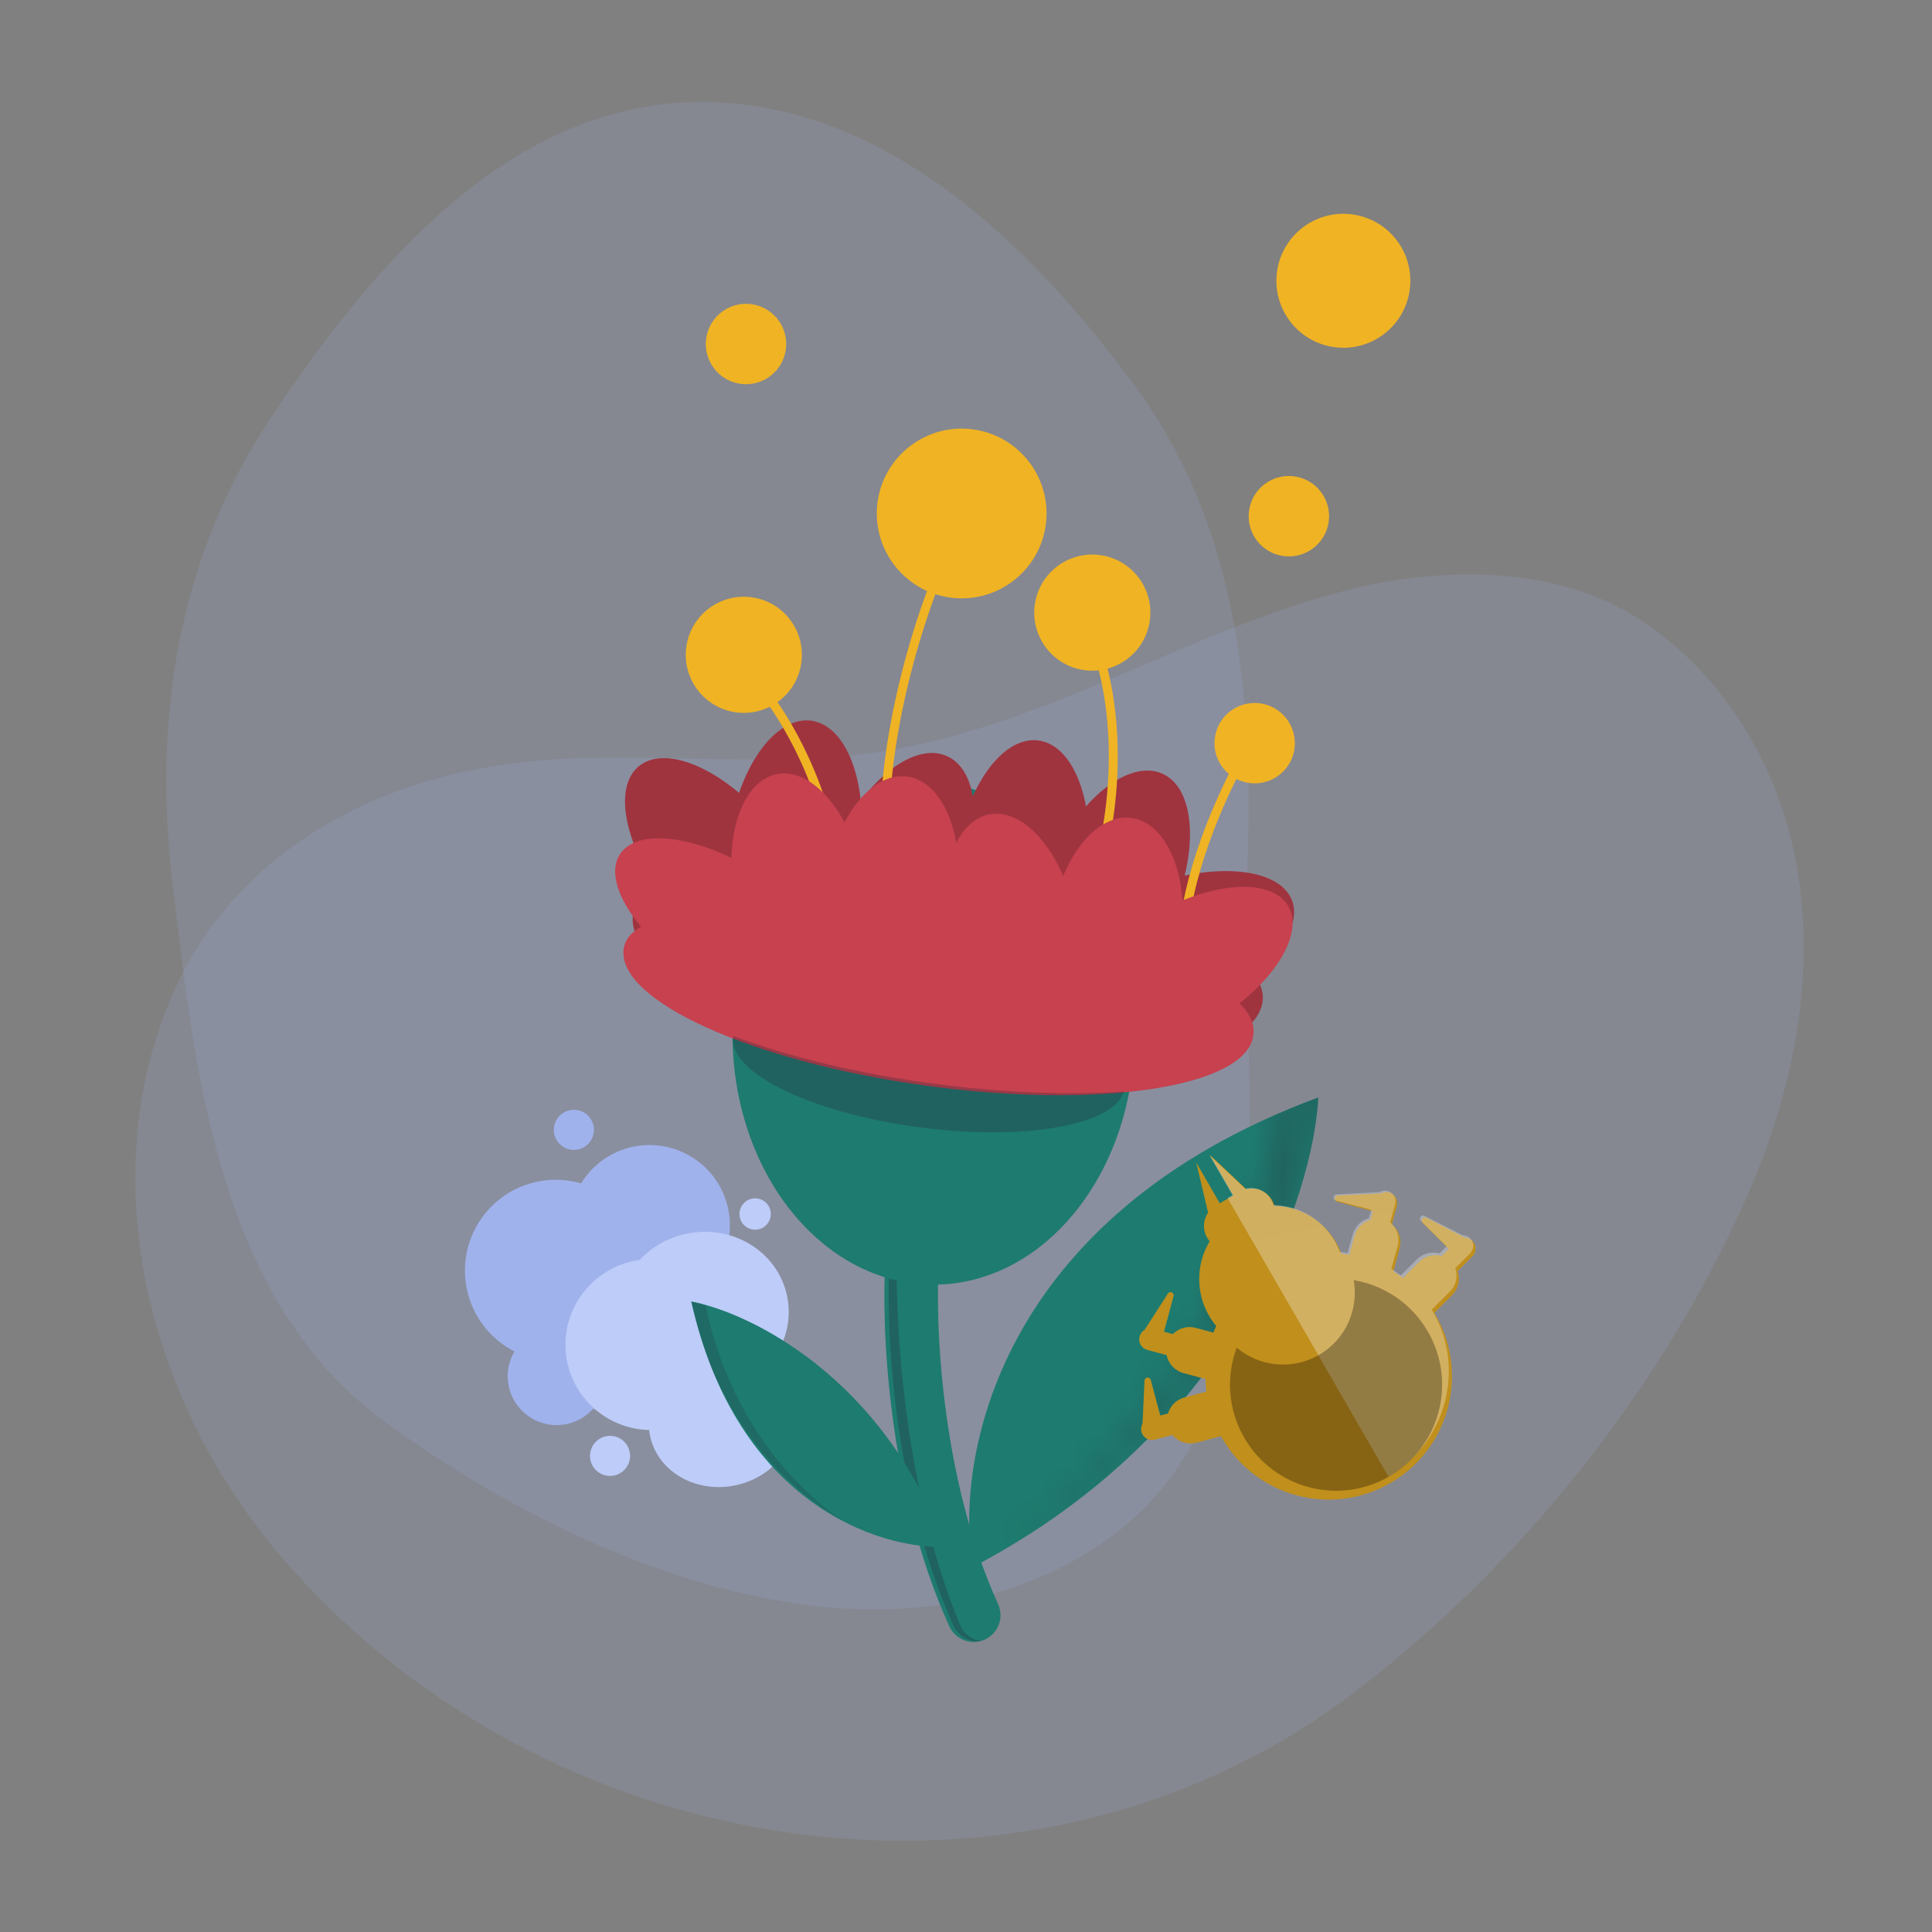 <svg width="64" height="64" viewBox="0 0 64 64" fill="none" xmlns="http://www.w3.org/2000/svg">
    <rect x="0" y="0" width="64" height="64" fill="#808080" stroke="none"/>
    <defs>
        <linearGradient id="paint0_linear_14450_124272" x1="45.998" y1="48.922" x2="43.285"
            y2="36.34" gradientUnits="userSpaceOnUse">
            <stop stop-color="white" />
            <stop offset="1" stop-color="#F9FAFF" />
        </linearGradient>
    </defs>
    <path
        d="M57.878 39.617C55.052 46.023 50.321 51.915 44.828 56.087C34.038 64.282 17.872 61.84 9.103 51.314C4.977 46.362 3.116 39.272 5.6 33.211C7.438 28.725 11.596 26.19 16.185 25.405C20.056 24.742 23.993 25.398 27.884 25.056C33.832 24.535 38.58 21.227 44.18 19.666C47.25 18.81 51.103 18.628 53.983 20.318C56.717 21.922 58.643 24.844 59.365 27.936C60.278 31.837 59.486 35.971 57.878 39.617Z"
        fill="#A0B2EC" fill-opacity="0.16" />
    <path fill-rule="evenodd" clip-rule="evenodd"
        d="M41.321 28.682C41.036 36.787 43.092 46.857 36.298 51.258C29.265 55.813 19.587 52.057 12.811 47.147C7.31 43.161 6.472 35.854 5.697 29.084C5.073 23.64 5.949 18.359 8.994 13.804C12.379 8.738 16.8 3.586 22.87 3.386C29.022 3.184 34.016 7.881 37.649 12.861C41.001 17.456 41.521 22.986 41.321 28.682Z"
        fill="#A0B2EC" fill-opacity="0.16" />
    <path
        d="M17.776 39.15C19.4 38.8 20.999 39.833 21.349 41.456C21.699 43.079 20.666 44.679 19.043 45.029C17.419 45.379 15.82 44.346 15.47 42.723C15.12 41.099 16.153 39.499 17.776 39.15Z"
        fill="#A0B2EC" />
    <path
        d="M20.957 37.991C22.394 37.682 23.809 38.595 24.118 40.031C24.428 41.467 23.514 42.882 22.078 43.192C20.642 43.501 19.227 42.588 18.917 41.152C18.608 39.716 19.521 38.3 20.957 37.991Z"
        fill="#A0B2EC" />
    <path
        d="M23.242 43.651C24.366 43.409 25.473 44.124 25.715 45.248C25.957 46.371 25.243 47.479 24.119 47.721C22.995 47.963 21.887 47.248 21.645 46.125C21.403 45.001 22.118 43.893 23.242 43.651Z"
        fill="#A0B2EC" />
    <path
        d="M18.097 44.006C18.971 43.817 19.832 44.373 20.021 45.248C20.209 46.122 19.653 46.983 18.779 47.172C17.905 47.36 17.044 46.804 16.855 45.93C16.667 45.056 17.223 44.194 18.097 44.006Z"
        fill="#A0B2EC" />
    <path
        d="M20.246 39.608C22.244 39.178 24.213 40.449 24.643 42.447C25.074 44.445 23.803 46.414 21.805 46.844C19.807 47.275 17.838 46.004 17.407 44.006C16.977 42.008 18.248 40.039 20.246 39.608Z"
        fill="#A0B2EC" />
    <path
        d="M20.978 41.774C22.513 41.444 24.024 42.414 24.353 43.942C24.682 45.47 23.705 46.977 22.17 47.308C20.635 47.638 19.124 46.668 18.795 45.14C18.466 43.612 19.443 42.105 20.978 41.774Z"
        fill="#BDCCF8" />
    <path
        d="M22.722 40.872C24.257 40.541 25.756 41.456 26.07 42.914C26.384 44.373 25.395 45.823 23.86 46.154C22.325 46.485 20.826 45.57 20.512 44.112C20.198 42.653 21.187 41.203 22.722 40.872Z"
        fill="#BDCCF8" />
    <path
        d="M23.457 44.925C24.772 44.641 26.045 45.369 26.299 46.549C26.554 47.73 25.694 48.917 24.378 49.2C23.063 49.484 21.79 48.757 21.536 47.576C21.281 46.395 22.141 45.208 23.457 44.925Z"
        fill="#BDCCF8" />
    <circle cx="25.015" cy="40.216" r="0.519" transform="rotate(-102.159 25.015 40.216)"
        fill="#BDCCF8" />
    <circle cx="20.209" cy="48.228" r="0.664" transform="rotate(-102.159 20.209 48.228)"
        fill="#BDCCF8" />
    <circle cx="19.01" cy="37.428" r="0.664" transform="rotate(-102.159 19.01 37.428)"
        fill="#A0B2EC" />
    <path d="M30.223 41.669C30.073 43.791 30.268 49.128 32.255 53.505" stroke="#1E7B6F"
        stroke-width="1.775" stroke-linecap="round" />
    <path opacity="0.3" fill-rule="evenodd" clip-rule="evenodd"
        d="M29.725 40.922C29.586 41.067 29.494 41.259 29.479 41.476C29.323 43.698 29.518 49.248 31.584 53.848C31.748 54.214 32.129 54.414 32.507 54.365C32.2 54.326 31.923 54.127 31.798 53.821C29.873 49.12 29.613 43.489 29.725 40.922Z"
        fill="#262939" />
    <path
        d="M43.672 36.354C43.49 39.634 40.947 47.338 32.229 51.907C31.608 48.363 33.028 40.292 43.672 36.354Z"
        fill="#1E7B6F" />
    <mask id="mask0_14450_124272" style="mask-type:alpha" maskUnits="userSpaceOnUse" x="32" y="35"
        width="12" height="17">
        <path opacity="0.3"
            d="M32.882 51.542C41.336 46.491 43.827 38.572 43.909 35.2C43.469 35.381 42.846 35.581 42.437 35.775C42.168 39.589 40.027 46.507 32.882 51.542Z"
            fill="#262939" />
    </mask>
    <g mask="url(#mask0_14450_124272)">
        <path
            d="M43.676 36.355C43.494 39.635 40.951 47.339 32.233 51.908C31.612 48.364 33.032 40.293 43.676 36.355Z"
            fill="#262939" />
    </g>
    <path
        d="M22.9 43.114C24.856 43.488 29.277 45.636 31.318 51.24C29.14 51.327 24.407 49.824 22.9 43.114Z"
        fill="#1E7B6F" />
    <path
        d="M37.582 34.27C37.582 38.846 34.601 42.556 30.924 42.556C27.247 42.556 24.266 38.846 24.266 34.27C24.266 29.694 27.247 25.984 30.924 25.984C34.601 25.984 37.582 29.694 37.582 34.27Z"
        fill="#1E7B6F" />
    <path
        d="M28.476 28.287C28.163 30.559 26.94 32.268 25.745 32.103C24.549 31.939 23.834 29.963 24.147 27.691C24.46 25.419 25.682 23.711 26.878 23.875C28.073 24.04 28.788 26.015 28.476 28.287Z"
        fill="#C7414F" />
    <path
        d="M28.476 28.287C28.163 30.559 26.94 32.268 25.745 32.103C24.549 31.939 23.834 29.963 24.147 27.691C24.46 25.419 25.682 23.711 26.878 23.875C28.073 24.04 28.788 26.015 28.476 28.287Z"
        fill="black" fill-opacity="0.2" />
    <path
        d="M25.609 27.427C27.078 29.266 27.495 31.314 26.539 32.001C25.583 32.688 23.617 31.754 22.148 29.915C20.679 28.075 20.262 26.027 21.218 25.34C22.174 24.653 24.14 25.588 25.609 27.427Z"
        fill="#C7414F" />
    <path
        d="M25.609 27.427C27.078 29.266 27.495 31.314 26.539 32.001C25.583 32.688 23.617 31.754 22.148 29.915C20.679 28.075 20.262 26.027 21.218 25.34C22.174 24.653 24.14 25.588 25.609 27.427Z"
        fill="black" fill-opacity="0.2" />
    <path
        d="M39.587 33.257C37.36 34.108 35.18 33.934 34.718 32.867C34.256 31.801 35.686 30.247 37.913 29.396C40.14 28.545 42.32 28.719 42.782 29.786C43.244 30.852 41.814 32.406 39.587 33.257Z"
        fill="#C7414F" />
    <path
        d="M39.587 33.257C37.36 34.108 35.18 33.934 34.718 32.867C34.256 31.801 35.686 30.247 37.913 29.396C40.14 28.545 42.32 28.719 42.782 29.786C43.244 30.852 41.814 32.406 39.587 33.257Z"
        fill="black" fill-opacity="0.2" />
    <path
        d="M31.682 29.671C30.761 31.78 29.111 33.123 27.997 32.67C26.883 32.217 26.727 30.14 27.648 28.03C28.568 25.921 30.218 24.578 31.332 25.031C32.446 25.484 32.603 27.561 31.682 29.671Z"
        fill="#C7414F" />
    <path
        d="M31.682 29.671C30.761 31.78 29.111 33.123 27.997 32.67C26.883 32.217 26.727 30.14 27.648 28.03C28.568 25.921 30.218 24.578 31.332 25.031C32.446 25.484 32.603 27.561 31.682 29.671Z"
        fill="black" fill-opacity="0.2" />
    <path
        d="M36.004 28.943C35.691 31.215 34.468 32.923 33.273 32.759C32.078 32.594 31.362 30.619 31.675 28.347C31.988 26.075 33.211 24.366 34.406 24.53C35.601 24.695 36.317 26.67 36.004 28.943Z"
        fill="#C7414F" />
    <path
        d="M36.004 28.943C35.691 31.215 34.468 32.923 33.273 32.759C32.078 32.594 31.362 30.619 31.675 28.347C31.988 26.075 33.211 24.366 34.406 24.53C35.601 24.695 36.317 26.67 36.004 28.943Z"
        fill="black" fill-opacity="0.2" />
    <path
        d="M38.819 30.254C37.898 32.363 36.249 33.706 35.135 33.253C34.02 32.8 33.864 30.723 34.785 28.613C35.706 26.504 37.355 25.161 38.47 25.614C39.584 26.067 39.74 28.144 38.819 30.254Z"
        fill="#C7414F" />
    <path
        d="M38.819 30.254C37.898 32.363 36.249 33.706 35.135 33.253C34.02 32.8 33.864 30.723 34.785 28.613C35.706 26.504 37.355 25.161 38.47 25.614C39.584 26.067 39.74 28.144 38.819 30.254Z"
        fill="black" fill-opacity="0.2" />
    <path
        d="M41.825 33.174C41.569 35.033 36.692 35.897 30.933 35.104C25.174 34.312 20.712 32.162 20.968 30.303C21.224 28.444 25.381 28.433 31.141 29.226C36.9 30.019 42.08 31.315 41.825 33.174Z"
        fill="#C7414F" />
    <path
        d="M41.825 33.174C41.569 35.033 36.692 35.897 30.933 35.104C25.174 34.312 20.712 32.162 20.968 30.303C21.224 28.444 25.381 28.433 31.141 29.226C36.9 30.019 42.08 31.315 41.825 33.174Z"
        fill="black" fill-opacity="0.2" />
    <path
        d="M26.399 21.934C26.266 22.905 25.37 23.584 24.398 23.45C23.427 23.317 22.748 22.421 22.882 21.449C23.015 20.478 23.911 19.799 24.883 19.933C25.854 20.066 26.533 20.962 26.399 21.934Z"
        fill="#F0B323" />
    <path
        d="M34.495 17.373C34.294 18.83 32.95 19.849 31.493 19.648C30.036 19.447 29.018 18.104 29.218 16.646C29.419 15.189 30.763 14.171 32.22 14.371C33.677 14.572 34.696 15.916 34.495 17.373Z"
        fill="#F0B323" />
    <path
        d="M37.943 20.536C37.809 21.507 36.913 22.186 35.942 22.053C34.97 21.919 34.291 21.023 34.425 20.052C34.559 19.08 35.455 18.401 36.426 18.535C37.397 18.669 38.076 19.564 37.943 20.536Z"
        fill="#F0B323" />
    <path
        d="M42.735 24.78C42.646 25.428 42.049 25.88 41.401 25.791C40.753 25.702 40.301 25.105 40.39 24.457C40.479 23.81 41.076 23.357 41.724 23.446C42.371 23.535 42.824 24.133 42.735 24.78Z"
        fill="#F0B323" />
    <path
        d="M25.232 22.818C25.962 23.666 27.492 26.146 27.776 29.292M31.155 18.855C30.348 20.735 28.874 25.441 29.429 29.221M36.209 21.193C36.745 22.362 37.467 25.727 36.065 29.836M41.209 25.018C40.621 26.032 39.398 28.622 39.209 30.866M26.399 21.934C26.266 22.905 25.37 23.584 24.398 23.45C23.427 23.317 22.748 22.421 22.882 21.449C23.015 20.478 23.911 19.799 24.883 19.933C25.854 20.066 26.533 20.962 26.399 21.934ZM34.495 17.373C34.294 18.83 32.95 19.849 31.493 19.648C30.036 19.447 29.018 18.104 29.218 16.646C29.419 15.189 30.763 14.171 32.22 14.371C33.677 14.572 34.696 15.916 34.495 17.373ZM37.943 20.536C37.809 21.507 36.913 22.186 35.942 22.053C34.97 21.919 34.291 21.023 34.425 20.052C34.559 19.08 35.455 18.401 36.426 18.535C37.397 18.669 38.076 19.564 37.943 20.536ZM42.735 24.78C42.646 25.428 42.049 25.88 41.401 25.791C40.753 25.702 40.301 25.105 40.39 24.457C40.479 23.81 41.076 23.357 41.724 23.446C42.371 23.535 42.824 24.133 42.735 24.78Z"
        stroke="#F0B323" stroke-width="0.296" />
    <path
        d="M34.8 30.579C34.512 32.667 35.248 34.493 36.444 34.658C37.639 34.822 38.841 33.263 39.128 31.175C39.416 29.087 38.68 27.261 37.484 27.096C36.289 26.932 35.087 28.491 34.8 30.579Z"
        fill="#C7414F" />
    <path
        d="M37.787 30.562C35.893 31.806 34.961 33.507 35.704 34.362C36.448 35.216 38.586 34.901 40.48 33.657C42.373 32.413 43.306 30.712 42.562 29.858C41.818 29.003 39.68 29.319 37.787 30.562Z"
        fill="#C7414F" />
    <path
        d="M22.797 32.088C24.723 33.417 26.87 33.828 27.593 33.006C28.315 32.184 27.338 30.441 25.412 29.111C23.485 27.782 21.338 27.371 20.616 28.193C19.893 29.015 20.87 30.759 22.797 32.088Z"
        fill="#C7414F" />
    <path
        d="M31.349 30.97C31.69 33.072 32.933 34.686 34.124 34.574C35.316 34.463 36.006 32.669 35.665 30.567C35.324 28.465 34.081 26.851 32.889 26.962C31.697 27.074 31.008 28.868 31.349 30.97Z"
        fill="#C7414F" />
    <path
        d="M27.37 29.206C27.083 31.294 27.819 33.12 29.014 33.285C30.209 33.449 31.411 31.89 31.699 29.802C31.986 27.714 31.25 25.888 30.055 25.723C28.86 25.559 27.658 27.118 27.37 29.206Z"
        fill="#C7414F" />
    <path
        d="M24.315 29.634C24.656 31.736 25.899 33.35 27.091 33.239C28.282 33.127 28.972 31.333 28.631 29.231C28.29 27.129 27.047 25.515 25.855 25.627C24.664 25.738 23.974 27.532 24.315 29.634Z"
        fill="#C7414F" />
    <path
        d="M20.66 31.434C20.425 33.142 24.903 35.17 30.663 35.963C36.422 36.756 41.281 36.014 41.517 34.306C41.752 32.597 37.746 31.51 31.986 30.717C26.227 29.924 20.895 29.726 20.66 31.434Z"
        fill="#C7414F" />
    <path opacity="0.3" fill-rule="evenodd" clip-rule="evenodd"
        d="M24.298 34.323C26.13 35.009 28.464 35.579 31.035 35.913C33.296 36.208 35.427 36.279 37.232 36.159C36.904 37.268 33.958 37.8 30.495 37.35C26.915 36.884 24.138 35.545 24.292 34.359C24.294 34.347 24.296 34.335 24.298 34.323Z"
        fill="#262939" />
    <circle cx="42.696" cy="17.1" r="1.332" transform="rotate(7.839 42.696 17.1)"
        fill="#F0B323" />
    <circle cx="44.501" cy="9.301" r="2.219" transform="rotate(7.839 44.501 9.301)"
        fill="#F0B323" />
    <circle cx="24.712" cy="11.396" r="1.332" transform="rotate(7.839 24.712 11.396)"
        fill="#F0B323" />
    <path opacity="0.2" fill-rule="evenodd" clip-rule="evenodd"
        d="M23.686 45.589C24.434 47.225 25.743 49.103 27.846 50.328C24.929 48.288 23.72 45.077 23.386 43.258C23.329 43.233 23.272 43.208 23.215 43.184C23.103 43.156 22.998 43.132 22.898 43.113C23.105 44.033 23.372 44.855 23.686 45.589Z"
        fill="#262939" />
    <path fill-rule="evenodd" clip-rule="evenodd"
        d="M39.964 46.098C39.946 45.959 39.936 45.819 39.934 45.68L39.206 45.485C38.912 45.406 38.703 45.169 38.647 44.889L38.006 44.717C37.813 44.665 37.698 44.467 37.75 44.274C37.776 44.178 37.838 44.102 37.917 44.055L38.688 42.853C38.751 42.754 38.905 42.822 38.874 42.936L38.558 44.116L38.852 44.195C39.041 44.001 39.327 43.913 39.607 43.988L40.198 44.146C40.226 44.072 40.256 43.999 40.289 43.926C40.202 43.821 40.122 43.708 40.052 43.586C39.594 42.793 39.634 41.85 40.074 41.118C40.042 41.081 40.014 41.041 39.988 40.997C39.834 40.729 39.857 40.408 40.021 40.169L39.631 38.519L40.406 39.861L40.854 39.602L40.08 38.26L41.28 39.391C41.606 39.311 41.959 39.451 42.136 39.757C42.171 39.817 42.196 39.88 42.214 39.944C43.031 39.964 43.819 40.397 44.258 41.157C44.328 41.279 44.387 41.405 44.434 41.533C44.523 41.542 44.612 41.554 44.701 41.569L44.866 40.953C44.939 40.681 45.147 40.482 45.399 40.409L45.475 40.123L44.294 39.806C44.181 39.776 44.199 39.609 44.316 39.603L45.743 39.537C45.823 39.492 45.92 39.476 46.016 39.502C46.209 39.554 46.324 39.752 46.272 39.945L46.108 40.555C46.335 40.743 46.444 41.051 46.363 41.354L46.158 42.118C46.267 42.186 46.374 42.258 46.477 42.336L47.005 41.808C47.209 41.603 47.5 41.537 47.76 41.609L47.995 41.374L47.13 40.51C47.047 40.426 47.146 40.29 47.251 40.345L48.519 41.001C48.611 41.001 48.703 41.036 48.773 41.106C48.915 41.248 48.915 41.477 48.773 41.618L48.286 42.105C48.379 42.376 48.317 42.688 48.101 42.904L47.514 43.491C47.526 43.511 47.538 43.532 47.55 43.552C48.677 45.504 48.008 48.001 46.056 49.128C44.103 50.255 41.607 49.586 40.48 47.634C40.468 47.614 40.457 47.593 40.446 47.573L39.637 47.79C39.334 47.871 39.025 47.761 38.838 47.534L38.257 47.69C38.064 47.741 37.865 47.627 37.814 47.434C37.788 47.338 37.803 47.24 37.849 47.16L37.915 45.734C37.921 45.616 38.088 45.598 38.118 45.712L38.435 46.893L38.693 46.824C38.767 46.573 38.965 46.365 39.236 46.293L39.964 46.098Z"
        fill="#F0B323" />
    <path fill-rule="evenodd" clip-rule="evenodd"
        d="M39.964 46.098C39.946 45.959 39.936 45.819 39.934 45.68L39.206 45.485C38.912 45.406 38.703 45.169 38.647 44.889L38.006 44.717C37.813 44.665 37.698 44.467 37.75 44.274C37.776 44.178 37.838 44.102 37.917 44.055L38.688 42.853C38.751 42.754 38.905 42.822 38.874 42.936L38.558 44.116L38.852 44.195C39.041 44.001 39.327 43.913 39.607 43.988L40.198 44.146C40.226 44.072 40.256 43.999 40.289 43.926C40.202 43.821 40.122 43.708 40.052 43.586C39.594 42.793 39.634 41.85 40.074 41.118C40.042 41.081 40.014 41.041 39.988 40.997C39.834 40.729 39.857 40.408 40.021 40.169L39.631 38.519L40.406 39.861L40.854 39.602L40.08 38.26L41.28 39.391C41.606 39.311 41.959 39.451 42.136 39.757C42.171 39.817 42.196 39.88 42.214 39.944C43.031 39.964 43.819 40.397 44.258 41.157C44.328 41.279 44.387 41.405 44.434 41.533C44.523 41.542 44.612 41.554 44.701 41.569L44.866 40.953C44.939 40.681 45.147 40.482 45.399 40.409L45.475 40.123L44.294 39.806C44.181 39.776 44.199 39.609 44.316 39.603L45.743 39.537C45.823 39.492 45.92 39.476 46.016 39.502C46.209 39.554 46.324 39.752 46.272 39.945L46.108 40.555C46.335 40.743 46.444 41.051 46.363 41.354L46.158 42.118C46.267 42.186 46.374 42.258 46.477 42.336L47.005 41.808C47.209 41.603 47.5 41.537 47.76 41.609L47.995 41.374L47.13 40.51C47.047 40.426 47.146 40.29 47.251 40.345L48.519 41.001C48.611 41.001 48.703 41.036 48.773 41.106C48.915 41.248 48.915 41.477 48.773 41.618L48.286 42.105C48.379 42.376 48.317 42.688 48.101 42.904L47.514 43.491C47.526 43.511 47.538 43.532 47.55 43.552C48.677 45.504 48.008 48.001 46.056 49.128C44.103 50.255 41.607 49.586 40.48 47.634C40.468 47.614 40.457 47.593 40.446 47.573L39.637 47.79C39.334 47.871 39.025 47.761 38.838 47.534L38.257 47.69C38.064 47.741 37.865 47.627 37.814 47.434C37.788 47.338 37.803 47.24 37.849 47.16L37.915 45.734C37.921 45.616 38.088 45.598 38.118 45.712L38.435 46.893L38.693 46.824C38.767 46.573 38.965 46.365 39.236 46.293L39.964 46.098Z"
        fill="black" fill-opacity="0.2" />
    <path opacity="0.3" fill-rule="evenodd" clip-rule="evenodd"
        d="M45.998 48.922C47.902 47.779 48.56 45.342 47.463 43.443C47.452 43.422 47.44 43.402 47.428 43.382L48.025 42.79C48.239 42.578 48.3 42.273 48.208 42.007L48.696 41.524C48.837 41.383 48.839 41.157 48.699 41.019C48.63 40.95 48.538 40.916 48.447 40.916L47.188 40.277C47.084 40.224 46.985 40.359 47.067 40.441L47.922 41.288L47.687 41.521C47.43 41.45 47.143 41.515 46.941 41.716L46.403 42.249C46.302 42.173 46.196 42.102 46.088 42.037L46.298 41.28C46.381 40.981 46.274 40.677 46.05 40.493L46.217 39.889C46.27 39.698 46.157 39.503 45.966 39.454C45.87 39.429 45.773 39.445 45.693 39.491L44.273 39.566C44.155 39.572 44.136 39.737 44.249 39.767L45.423 40.071L45.344 40.354C45.093 40.428 44.884 40.626 44.81 40.895L44.641 41.505C44.553 41.491 44.465 41.479 44.376 41.471C44.33 41.345 44.272 41.221 44.203 41.101C43.771 40.354 42.99 39.932 42.176 39.917C42.159 39.855 42.134 39.793 42.1 39.734C41.925 39.43 41.572 39.293 41.248 39.377L40.063 38.27L40.825 39.59L40.664 39.683L45.998 48.922Z"
        fill="url(#paint0_linear_14450_124272)" />
    <path opacity="0.3" fill-rule="evenodd" clip-rule="evenodd"
        d="M40.967 44.642C40.614 45.59 40.672 46.682 41.217 47.626C42.187 49.306 44.336 49.882 46.016 48.912C47.696 47.942 48.272 45.793 47.302 44.113C46.757 43.168 45.839 42.573 44.842 42.405C45.015 43.363 44.583 44.37 43.691 44.885C42.799 45.4 41.711 45.271 40.967 44.642Z"
        fill="black" />
</svg>
